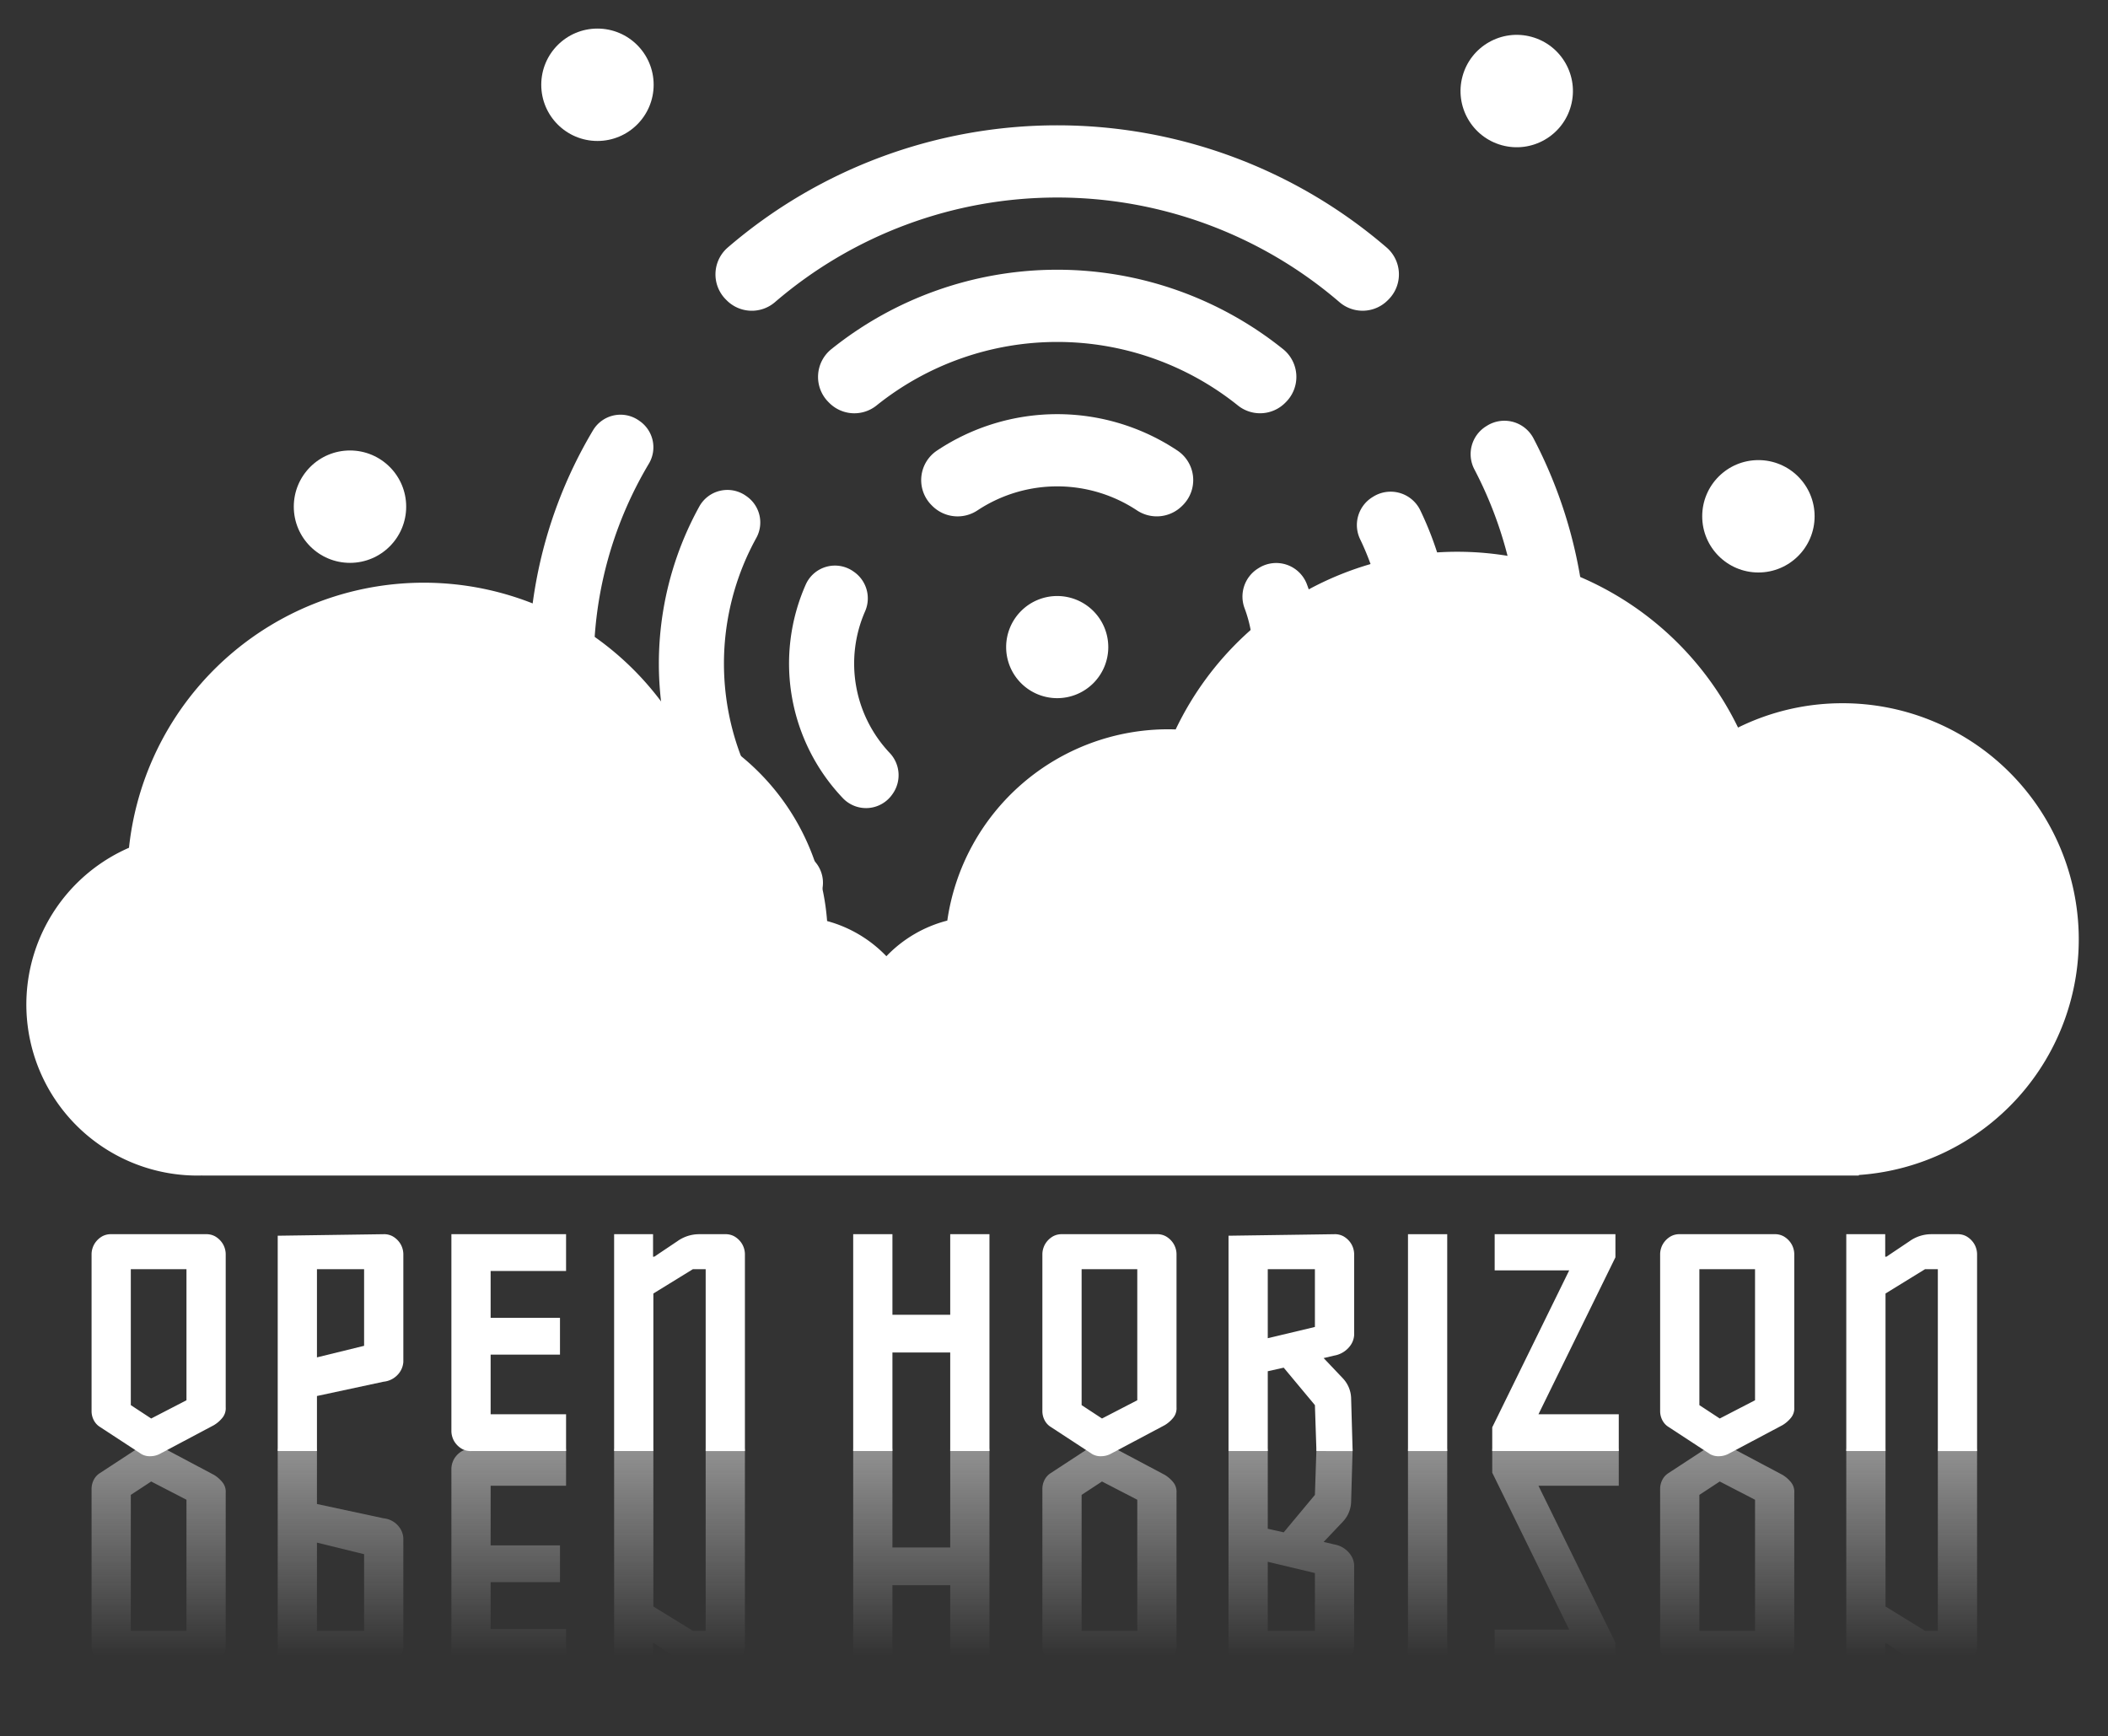 <svg id="Layer_1" data-name="Layer 1" xmlns="http://www.w3.org/2000/svg" xmlns:xlink="http://www.w3.org/1999/xlink" viewBox="0 0 720 593"><rect x="0" y="0" width="720" height="593" fill="#333333" stroke="none"/><defs><style>.cls-1{fill:#fff;}.cls-2{opacity:0.57;}.cls-3{fill:url(#linear-gradient);}.cls-4{fill:url(#linear-gradient-2);}.cls-5{fill:url(#linear-gradient-3);}.cls-6{fill:url(#linear-gradient-4);}.cls-7{fill:url(#linear-gradient-5);}.cls-8{fill:url(#linear-gradient-6);}.cls-9{fill:url(#linear-gradient-7);}.cls-10{fill:url(#linear-gradient-8);}.cls-11{fill:url(#linear-gradient-9);}.cls-12{fill:url(#linear-gradient-10);}.cls-13{fill:url(#linear-gradient-11);}</style><linearGradient id="linear-gradient" x1="54.19" y1="122.622" x2="54.19" y2="27.53" gradientTransform="matrix(1, 0, 0, -1, 0, 593)" gradientUnits="userSpaceOnUse"><stop offset="0.253" stop-color="#f6f6f6" stop-opacity="0.849"/><stop offset="0.3" stop-color="#f7f7f7" stop-opacity="0.795"/><stop offset="1" stop-color="#fff" stop-opacity="0"/></linearGradient><linearGradient id="linear-gradient-2" x1="116.309" y1="122.622" x2="116.309" y2="27.53" xlink:href="#linear-gradient"/><linearGradient id="linear-gradient-3" x1="173.76" y1="122.622" x2="173.76" y2="27.53" xlink:href="#linear-gradient"/><linearGradient id="linear-gradient-4" x1="232.093" y1="122.622" x2="232.093" y2="27.53" xlink:href="#linear-gradient"/><linearGradient id="linear-gradient-5" x1="314.684" y1="122.622" x2="314.684" y2="27.53" xlink:href="#linear-gradient"/><linearGradient id="linear-gradient-6" x1="378.946" y1="122.622" x2="378.946" y2="27.53" xlink:href="#linear-gradient"/><linearGradient id="linear-gradient-7" x1="441.065" y1="122.622" x2="441.065" y2="27.53" xlink:href="#linear-gradient"/><linearGradient id="linear-gradient-8" x1="487.607" y1="122.622" x2="487.607" y2="27.53" xlink:href="#linear-gradient"/><linearGradient id="linear-gradient-9" x1="531.292" y1="122.622" x2="531.292" y2="27.53" xlink:href="#linear-gradient"/><linearGradient id="linear-gradient-10" x1="589.943" y1="122.622" x2="589.943" y2="27.53" xlink:href="#linear-gradient"/><linearGradient id="linear-gradient-11" x1="652.945" y1="122.622" x2="652.945" y2="27.53" xlink:href="#linear-gradient"/></defs><title>openhorizon-stacked-white</title><g id="Layer_6" data-name="Layer 6"><path class="cls-1" d="M460.633,349.209l-.187-.3a11.194,11.194,0,0,1,2.86-14.953A136.708,136.708,0,0,0,503.573,160.302a11.194,11.194,0,0,1,4.013-14.686l.309-.192a11.213,11.213,0,0,1,15.451,3.566q.215.345.405.704A159.478,159.478,0,0,1,476.751,352.354a11.213,11.213,0,0,1-15.664-2.472Q460.848,349.554,460.633,349.209Z"/><path class="cls-1" d="M436.418,310.37l-.193-.309a11.187,11.187,0,0,1,2.547-14.715,91.145,91.145,0,0,0,25.777-111.174,11.187,11.187,0,0,1,4.19-14.335l.309-.193a11.243,11.243,0,0,1,16.073,4.7,113.936,113.936,0,0,1-32.202,138.881,11.243,11.243,0,0,1-16.501-2.855Z"/><path class="cls-1" d="M412.037,271.265l-.196-.314a11.324,11.324,0,0,1,1.963-14.226,45.592,45.592,0,0,0,11.327-48.866,11.323,11.323,0,0,1,4.499-13.639l.314-.196a11.202,11.202,0,0,1,16.397,5.458,68.394,68.394,0,0,1-17.178,74.099,11.201,11.201,0,0,1-17.126-2.316Z"/></g><g id="Layer_5" data-name="Layer 5"><g class="cls-2"><path class="cls-3" d="M77.092,562.264a6.936,6.936,0,0,1-.363,2.078,6.826,6.826,0,0,1-1.195,2.182,7.435,7.435,0,0,1-2.078,1.766,6.112,6.112,0,0,1-3.117.727H38.029a6.111,6.111,0,0,1-3.117-.727,7.412,7.412,0,0,1-2.078-1.766,6.753,6.753,0,0,1-1.195-2.182A6.886,6.886,0,0,1,31.276,562.264V508.657a6.707,6.707,0,0,1,.779-3.221,5.88,5.88,0,0,1,2.13-2.286l14.129-9.246a5.769,5.769,0,0,1,3.117-.727,7.122,7.122,0,0,1,3.013.727L73.04,503.774a10.997,10.997,0,0,1,2.805,2.389,5.133,5.133,0,0,1,1.247,3.74Zm-25.453-56.204-6.961,4.571V557.069H63.69V512.293Z"/><path class="cls-4" d="M108.257,494.943v18.804l22.752,4.882a7.628,7.628,0,0,1,5.195,2.806,7.017,7.017,0,0,1,1.558,3.948V562.264a6.936,6.936,0,0,1-.363,2.078,6.827,6.827,0,0,1-1.195,2.182,7.438,7.438,0,0,1-2.078,1.766,6.112,6.112,0,0,1-3.117.727l-36.154-.519v-73.554Zm16.103,35.946-16.103-3.948v30.128h16.103Z"/><path class="cls-5" d="M154.54,499.618a6.726,6.726,0,0,1,1.195-2.182,7.355,7.355,0,0,1,2.078-1.766,6.095,6.095,0,0,1,3.117-.727h32.414v12.571H167.579V527.876h23.687v12.57H167.579v15.999h25.765v12.571H154.177v-67.321A6.872,6.872,0,0,1,154.54,499.618Z"/><path class="cls-6" d="M223.055,569.017h-13.298V494.943h13.402v53.815l13.506,8.311h4.363V494.943h13.402v67.321a6.936,6.936,0,0,1-.363,2.078,6.816,6.816,0,0,1-1.195,2.182,7.435,7.435,0,0,1-2.078,1.766,6.112,6.112,0,0,1-3.117.727h-8.831a12.814,12.814,0,0,1-7.48-2.389l-7.896-5.298h-.416Z"/><path class="cls-7" d="M324.554,569.017V541.486H304.815v27.531H291.413V494.943h13.402v33.661h19.739V494.943H337.956v74.074Z"/><path class="cls-8" d="M401.847,562.264a6.935,6.935,0,0,1-.363,2.078,6.826,6.826,0,0,1-1.195,2.182,7.434,7.434,0,0,1-2.078,1.766,6.112,6.112,0,0,1-3.117.727H362.785a6.111,6.111,0,0,1-3.117-.727,7.412,7.412,0,0,1-2.078-1.766,6.752,6.752,0,0,1-1.195-2.182,6.885,6.885,0,0,1-.364-2.078V508.657a6.706,6.706,0,0,1,.779-3.221,5.881,5.881,0,0,1,2.13-2.286l14.129-9.246a5.769,5.769,0,0,1,3.117-.727,7.122,7.122,0,0,1,3.013.727l18.596,9.869a10.998,10.998,0,0,1,2.805,2.389,5.133,5.133,0,0,1,1.247,3.74Zm-25.453-56.204-6.961,4.571V557.069h19.012V512.293Z"/><path class="cls-9" d="M461.999,494.943l-.519,18.181a10.333,10.333,0,0,1-2.805,6.649l-7.688,8.103-.519-1.559,5.298,1.247a8.531,8.531,0,0,1,5.142,3.012,6.895,6.895,0,0,1,1.61,3.948V562.264a6.936,6.936,0,0,1-.363,2.078,6.826,6.826,0,0,1-1.195,2.182,7.438,7.438,0,0,1-2.078,1.766,6.112,6.112,0,0,1-3.117.727l-36.154-.519v-73.554h13.402v30.855l-2.493-4.155,10.181,2.285-4.052,1.663,12.467-14.96.519-15.688Zm-12.882,42.387L433.013,533.486v23.583h16.103Z"/><path class="cls-10" d="M480.906,569.017V494.943h13.402v74.074Z"/><path class="cls-11" d="M551.759,561.121v7.896h-41.244v-12.363h25.453L509.683,503.047v-8.103h43.218v12.571H525.474Z"/><path class="cls-12" d="M612.845,562.264a6.935,6.935,0,0,1-.363,2.078,6.826,6.826,0,0,1-1.195,2.182,7.435,7.435,0,0,1-2.078,1.766,6.112,6.112,0,0,1-3.117.727H573.782a6.111,6.111,0,0,1-3.117-.727,7.412,7.412,0,0,1-2.078-1.766,6.753,6.753,0,0,1-1.195-2.182,6.886,6.886,0,0,1-.364-2.078V508.657a6.706,6.706,0,0,1,.779-3.221,5.881,5.881,0,0,1,2.13-2.286l14.129-9.246a5.769,5.769,0,0,1,3.117-.727,7.122,7.122,0,0,1,3.013.727l18.596,9.869a10.998,10.998,0,0,1,2.805,2.389,5.133,5.133,0,0,1,1.247,3.74Zm-25.453-56.204-6.961,4.571V557.069h19.012V512.293Z"/><path class="cls-13" d="M643.906,569.017h-13.298V494.943h13.402v53.815l13.506,8.311h4.363V494.943h13.402v67.321a6.935,6.935,0,0,1-.363,2.078,6.816,6.816,0,0,1-1.195,2.182,7.435,7.435,0,0,1-2.078,1.766,6.112,6.112,0,0,1-3.117.727h-8.831a12.814,12.814,0,0,1-7.48-2.389L644.322,561.329h-.416Z"/></g><path class="cls-1" d="M629.329,240.214a80.332,80.332,0,0,0-35.691,8.311,106.578,106.578,0,0,0-192.079.638c-.85-.028-1.702-.047-2.559-.047a76.233,76.233,0,0,0-75.444,65.346,43.899,43.899,0,0,0-20.804,12.171,43.905,43.905,0,0,0-20.251-12.018A80.447,80.447,0,0,0,229.536,244.938,101.262,101.262,0,0,0,44.058,289.584,58.424,58.424,0,0,0,67.417,401.555c.558,0,1.115-.01,1.669-.025v.025H634.893v-.195a80.669,80.669,0,0,0-5.564-161.147Z"/><path class="cls-1" d="M77.092,480.697a5.132,5.132,0,0,1-1.247,3.74,10.986,10.986,0,0,1-2.805,2.389l-18.596,9.869a7.121,7.121,0,0,1-3.013.727,5.769,5.769,0,0,1-3.117-.727l-14.129-9.246a5.878,5.878,0,0,1-2.13-2.286,6.707,6.707,0,0,1-.779-3.22V428.336a6.891,6.891,0,0,1,.364-2.078,6.758,6.758,0,0,1,1.195-2.182,7.418,7.418,0,0,1,2.078-1.766,6.114,6.114,0,0,1,3.117-.727H70.339a6.115,6.115,0,0,1,3.117.727,7.44,7.44,0,0,1,2.078,1.766,6.831,6.831,0,0,1,1.195,2.182,6.94,6.94,0,0,1,.363,2.078Zm-13.402-2.389V433.531H44.678v46.439l6.961,4.571Z"/><path class="cls-1" d="M94.855,495.657V422.103l36.154-.519a6.115,6.115,0,0,1,3.117.727,7.444,7.444,0,0,1,2.078,1.766,6.831,6.831,0,0,1,1.195,2.182,6.941,6.941,0,0,1,.363,2.078v36.881a7.02,7.02,0,0,1-1.558,3.948,7.628,7.628,0,0,1-5.195,2.805l-22.752,4.883V495.657Zm29.505-62.126H108.257v30.128l16.103-3.948Z"/><path class="cls-1" d="M154.177,488.904v-67.321h39.167v12.571H167.579v15.999h23.687v12.571H167.579v20.362h25.765V495.657H160.93a6.097,6.097,0,0,1-3.117-.727,7.365,7.365,0,0,1-2.078-1.766,6.723,6.723,0,0,1-1.195-2.182A6.871,6.871,0,0,1,154.177,488.904Z"/><path class="cls-1" d="M223.055,429.271h.416l7.896-5.298a12.814,12.814,0,0,1,7.48-2.389h8.831a6.115,6.115,0,0,1,3.117.727,7.44,7.44,0,0,1,2.078,1.766,6.82,6.82,0,0,1,1.195,2.182,6.941,6.941,0,0,1,.363,2.078v67.321H241.028V433.531h-4.363l-13.506,8.311V495.657H209.757V421.583h13.298Z"/><path class="cls-1" d="M337.956,421.583V495.657H324.554V461.996H304.815V495.657H291.413V421.583h13.402v27.531h19.739V421.583Z"/><path class="cls-1" d="M401.847,480.697a5.133,5.133,0,0,1-1.247,3.74,10.986,10.986,0,0,1-2.805,2.389l-18.596,9.869a7.121,7.121,0,0,1-3.013.727,5.769,5.769,0,0,1-3.117-.727l-14.129-9.246a5.878,5.878,0,0,1-2.13-2.286,6.707,6.707,0,0,1-.779-3.22V428.336a6.891,6.891,0,0,1,.364-2.078,6.757,6.757,0,0,1,1.195-2.182,7.418,7.418,0,0,1,2.078-1.766,6.114,6.114,0,0,1,3.117-.727H395.095a6.115,6.115,0,0,1,3.117.727,7.44,7.44,0,0,1,2.078,1.766,6.831,6.831,0,0,1,1.195,2.182,6.941,6.941,0,0,1,.363,2.078Zm-13.402-2.389V433.531H369.434v46.439l6.961,4.571Z"/><path class="cls-1" d="M449.636,495.657l-.519-15.688-12.467-14.96,4.052,1.662-10.181,2.285,2.493-4.155V495.657H419.611V422.103l36.154-.519a6.116,6.116,0,0,1,3.117.727,7.444,7.444,0,0,1,2.078,1.766,6.831,6.831,0,0,1,1.195,2.182,6.941,6.941,0,0,1,.363,2.078v27.739a6.893,6.893,0,0,1-1.61,3.948,8.53,8.53,0,0,1-5.142,3.013l-5.298,1.247.519-1.558,7.688,8.103a10.333,10.333,0,0,1,2.805,6.649l.519,18.181Zm-.519-62.126H433.013V457.114l16.103-3.844Z"/><path class="cls-1" d="M494.308,421.583V495.657H480.906V421.583Z"/><path class="cls-1" d="M525.474,483.086h27.427V495.657H509.683v-8.103l26.284-53.607h-25.453v-12.363h41.244v7.896Z"/><path class="cls-1" d="M612.845,480.697a5.132,5.132,0,0,1-1.247,3.74,10.986,10.986,0,0,1-2.805,2.389l-18.596,9.869a7.122,7.122,0,0,1-3.013.727,5.769,5.769,0,0,1-3.117-.727l-14.129-9.246a5.879,5.879,0,0,1-2.13-2.286,6.706,6.706,0,0,1-.779-3.22V428.336a6.89,6.89,0,0,1,.364-2.078,6.758,6.758,0,0,1,1.195-2.182,7.417,7.417,0,0,1,2.078-1.766,6.114,6.114,0,0,1,3.117-.727H606.092a6.115,6.115,0,0,1,3.117.727,7.44,7.44,0,0,1,2.078,1.766,6.83,6.83,0,0,1,1.195,2.182,6.941,6.941,0,0,1,.363,2.078Zm-13.402-2.389V433.531H580.431v46.439l6.961,4.571Z"/><path class="cls-1" d="M643.906,429.271h.416l7.896-5.298a12.814,12.814,0,0,1,7.48-2.389h8.831a6.115,6.115,0,0,1,3.117.727,7.44,7.44,0,0,1,2.078,1.766,6.82,6.82,0,0,1,1.195,2.182,6.941,6.941,0,0,1,.363,2.078v67.321h-13.402V433.531H657.516l-13.506,8.311V495.657H630.608V421.583h13.298Z"/></g><g id="Layer_11" data-name="Layer 11"><path class="cls-1" d="M474.249,102.312l-.271.271a12.11,12.11,0,0,1-16.458.64,147.897,147.897,0,0,0-192.851.007,12.11,12.11,0,0,1-16.458-.64l-.278-.278a12.131,12.131,0,0,1-.019-17.155q.31-.311.643-.599a172.53,172.53,0,0,1,225.067,0,12.131,12.131,0,0,1,1.224,17.112Q474.56,102.001,474.249,102.312Z"/><path class="cls-1" d="M439.236,137.324l-.278.279a12.102,12.102,0,0,1-16.131.912,98.605,98.605,0,0,0-123.464.007,12.102,12.102,0,0,1-16.131-.912l-.278-.279a12.163,12.163,0,0,1,1.025-18.087,123.262,123.262,0,0,1,154.234-.008,12.163,12.163,0,0,1,1.025,18.088Z"/><path class="cls-1" d="M403.984,172.576l-.283.283a12.25,12.25,0,0,1-15.473,1.408,49.323,49.323,0,0,0-54.267.007,12.25,12.25,0,0,1-15.473-1.407l-.283-.283A12.118,12.118,0,0,1,319.95,153.969a73.992,73.992,0,0,1,82.289-.007,12.118,12.118,0,0,1,1.745,18.615Z"/><path class="cls-1" d="M373.426,208.701a17.442,17.442,0,1,1-24.667.011l.005-.005a17.429,17.429,0,0,1,24.648-.018Z"/><path class="cls-1" d="M218.242,143.654l.282.199a10.916,10.916,0,0,1,3.11,14.516A133.311,133.311,0,0,0,251.426,329.629a10.916,10.916,0,0,1,1.973,14.714l-.204.29a10.934,10.934,0,0,1-15.232,2.666q-.324-.228-.631-.478a155.515,155.515,0,0,1-34.76-199.871,10.934,10.934,0,0,1,15.007-3.729Q217.918,143.425,218.242,143.654Z"/><path class="cls-1" d="M254.742,169.339l.29.204a10.909,10.909,0,0,1,3.301,14.184,88.88,88.88,0,0,0,19.075,109.641,10.909,10.909,0,0,1,1.681,14.466l-.204.29a10.963,10.963,0,0,1-16.221,1.884A111.105,111.105,0,0,1,238.838,173.043a10.963,10.963,0,0,1,15.904-3.703Z"/><path class="cls-1" d="M291.493,195.2l.295.208a11.042,11.042,0,0,1,3.64,13.523,44.459,44.459,0,0,0,8.387,48.191,11.042,11.042,0,0,1,1.14,13.958l-.208.295a10.923,10.923,0,0,1-16.8,1.326,66.695,66.695,0,0,1-12.716-73.076,10.923,10.923,0,0,1,16.262-4.425Z"/></g><g id="dots"><circle class="cls-1" cx="204.064" cy="28.956" r="19.194"/><circle class="cls-1" cx="119.541" cy="173.07" r="19.194"/><circle class="cls-1" cx="600.595" cy="176.358" r="19.194"/><circle class="cls-1" cx="518.049" cy="31.102" r="19.194" transform="translate(351.134 522.509) rotate(-74.675)"/></g></svg>